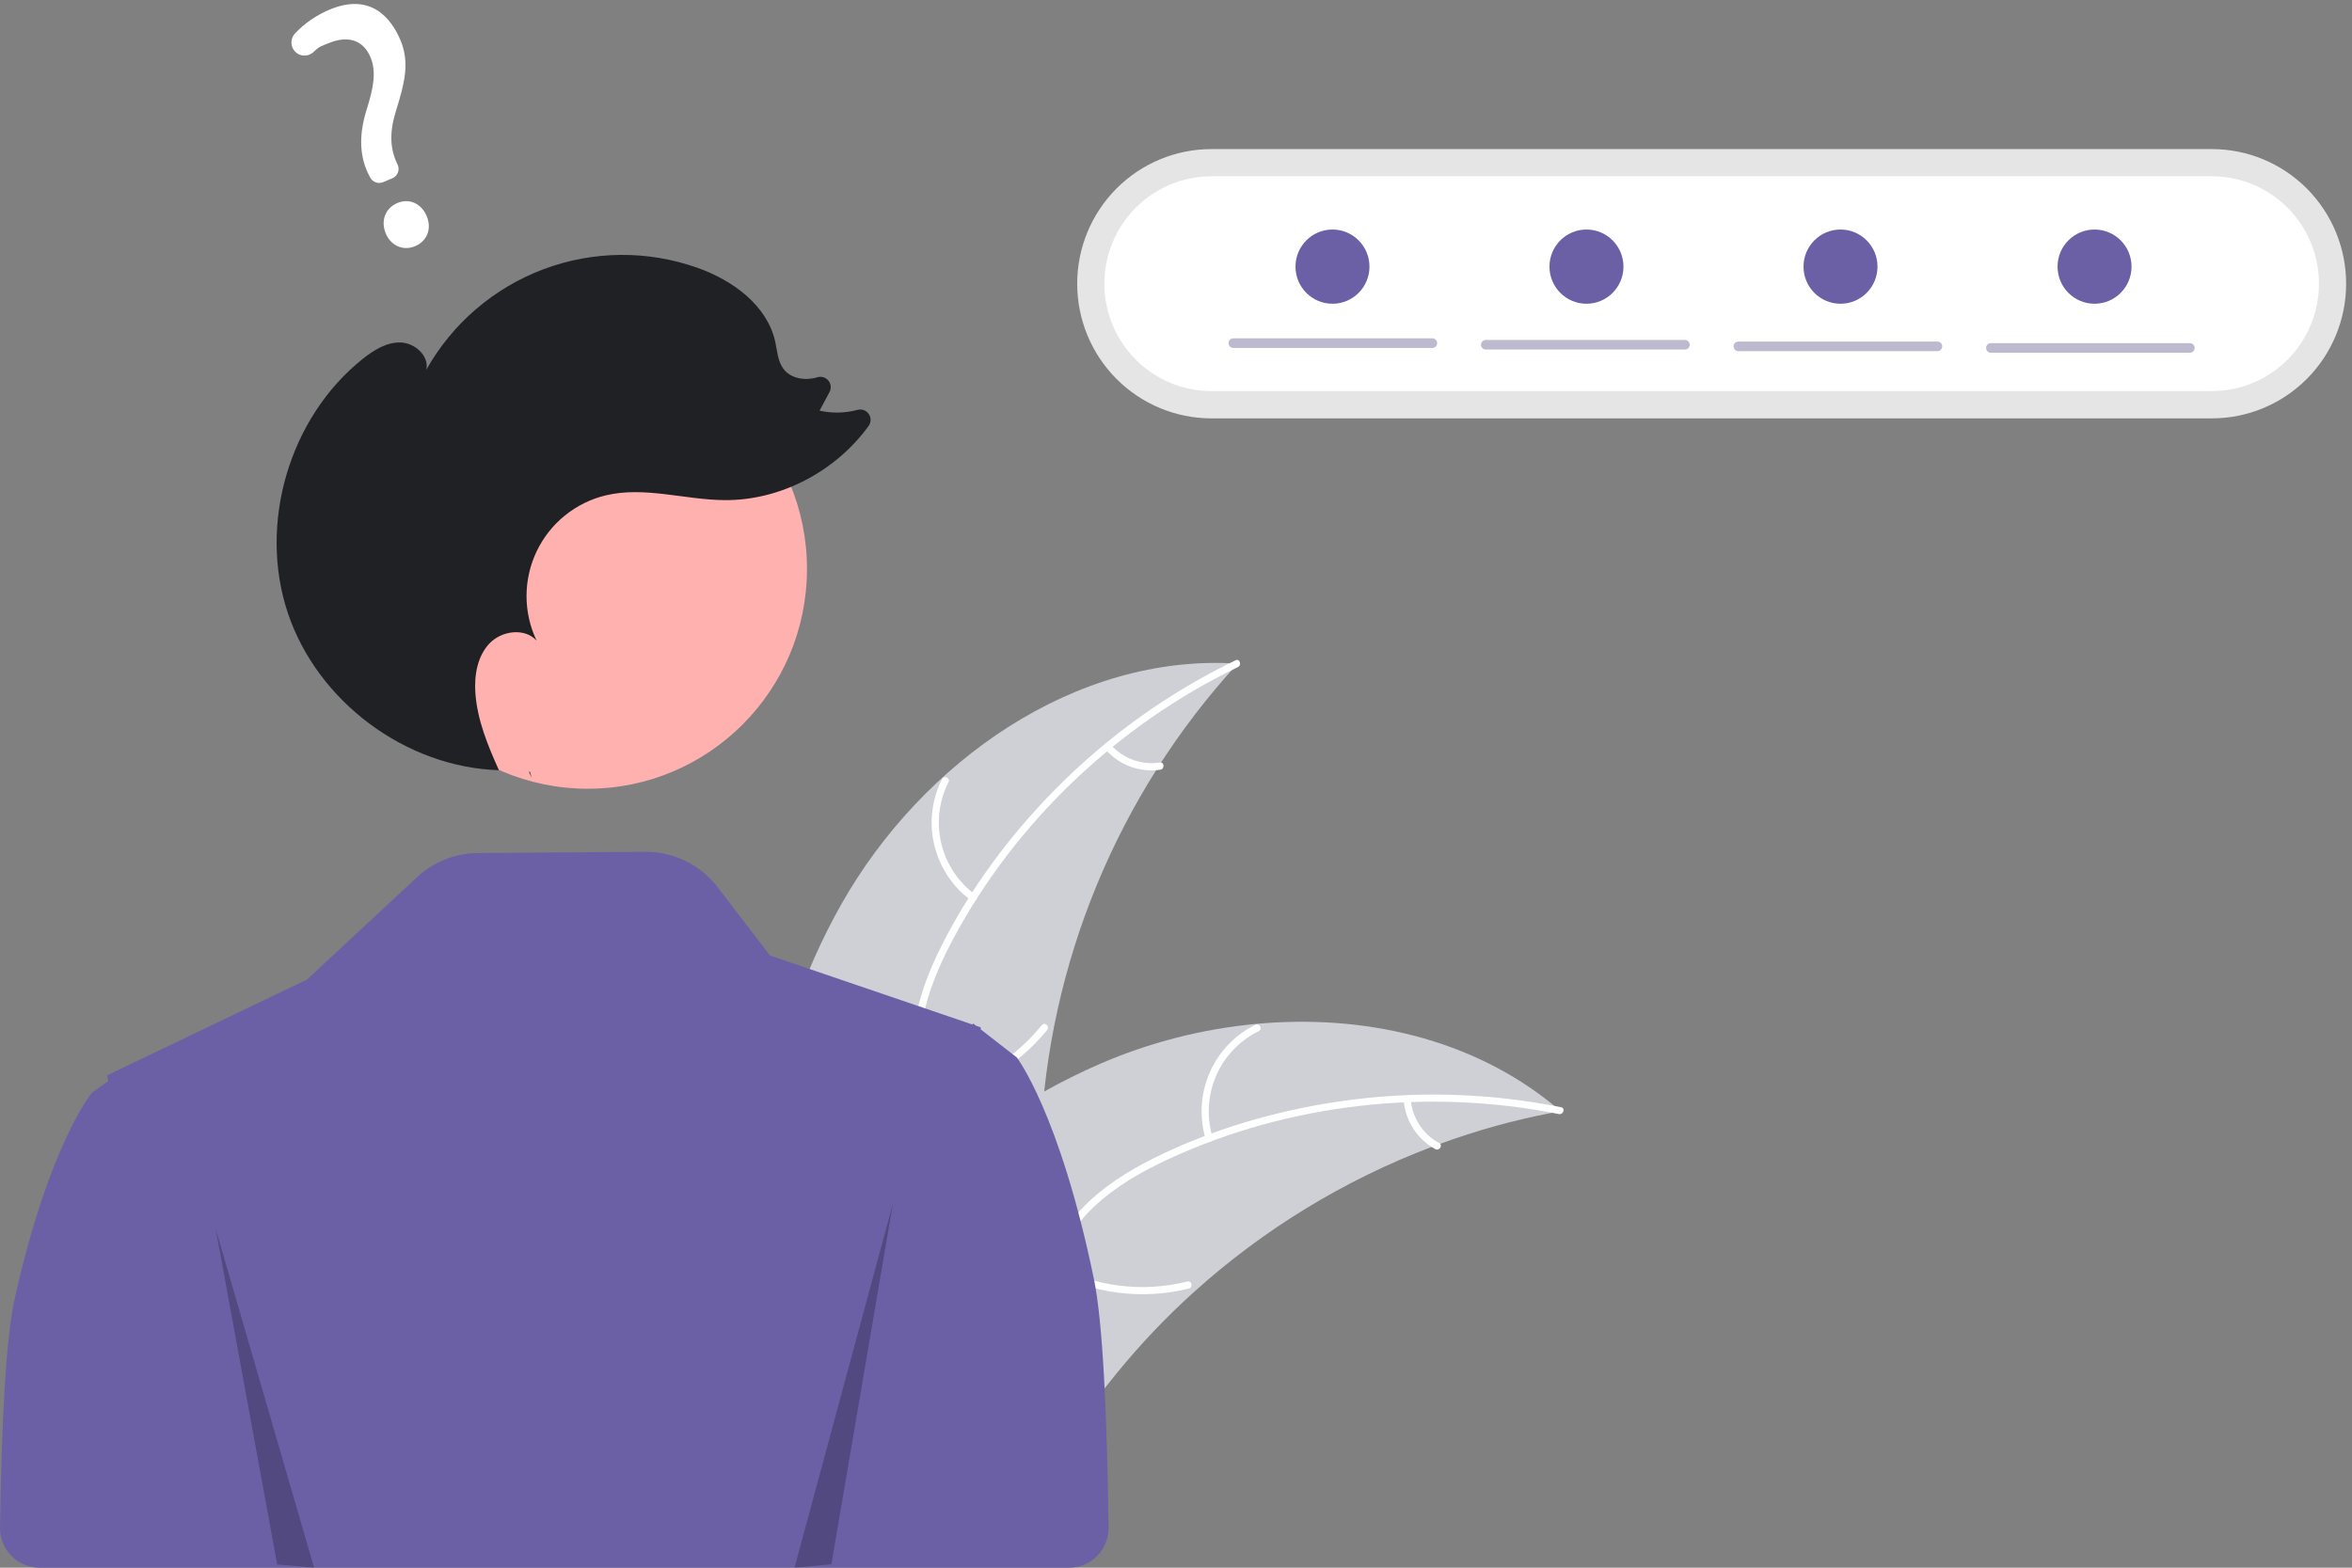 <svg width="198" height="132" viewBox="0 0 198 132" fill="none" xmlns="http://www.w3.org/2000/svg">
    <rect x="0" y="0" width="198" height="132" fill="#808080" stroke="none"/>
    <g clip-path="url(#clip0_7147_1829)">
        <path d="M70.842 76.108C77.611 64.164 90.522 54.993 104.189 55.876C94.108 66.874 88.229 81.094 87.593 96.021C87.368 101.779 87.717 108.206 83.906 112.518C81.534 115.2 77.91 116.499 74.347 116.772C70.783 117.044 67.22 116.399 63.704 115.755L62.851 116.018C62.526 102.283 64.074 88.052 70.842 76.108Z" fill="#CED0D6"/>
        <path d="M104.213 56.167C94.106 61.048 85.488 69.199 80.198 79.141C79.054 81.29 78.08 83.57 77.655 85.981C77.231 88.393 77.527 90.689 78.349 92.979C79.099 95.074 80.109 97.129 80.339 99.37C80.582 101.731 79.716 103.94 78.156 105.693C76.248 107.837 73.686 109.166 71.135 110.378C68.303 111.724 65.34 113.077 63.334 115.589C63.09 115.894 62.634 115.498 62.877 115.194C66.367 110.823 72.341 110.002 76.484 106.481C78.417 104.838 79.868 102.601 79.776 99.98C79.696 97.688 78.657 95.568 77.879 93.454C77.061 91.234 76.654 89.002 76.947 86.636C77.247 84.215 78.133 81.892 79.218 79.723C81.662 74.831 85.007 70.34 88.84 66.457C93.245 61.994 98.378 58.321 104.017 55.594C104.366 55.425 104.559 56 104.213 56.167Z" fill="white"/>
        <path d="M81.745 75.817C80.196 74.68 79.1 73.028 78.653 71.156C78.205 69.283 78.436 67.312 79.304 65.595C79.48 65.248 80.026 65.507 79.849 65.854C79.038 67.452 78.823 69.288 79.243 71.031C79.664 72.774 80.691 74.308 82.14 75.358C82.454 75.587 82.058 76.044 81.745 75.817Z" fill="white"/>
        <path d="M77.825 91.966C81.707 91.397 85.233 89.381 87.699 86.32C87.944 86.016 88.4 86.412 88.156 86.716C85.584 89.896 81.91 91.987 77.869 92.57C77.484 92.625 77.441 92.021 77.825 91.966Z" fill="white"/>
        <path d="M93.545 62.742C94.053 63.307 94.693 63.736 95.408 63.992C96.122 64.248 96.889 64.321 97.639 64.206C98.023 64.146 98.065 64.75 97.683 64.81C96.854 64.933 96.007 64.851 95.217 64.57C94.427 64.29 93.718 63.819 93.15 63.2C93.092 63.146 93.056 63.072 93.051 62.993C93.045 62.914 93.069 62.835 93.119 62.773C93.172 62.713 93.246 62.676 93.326 62.67C93.405 62.664 93.484 62.69 93.545 62.742Z" fill="white"/>
        <path d="M131.381 93.558C131.142 93.603 130.903 93.647 130.662 93.696C127.453 94.31 124.299 95.185 121.231 96.311C120.992 96.395 120.752 96.483 120.516 96.573C113.153 99.366 106.372 103.506 100.516 108.783C98.187 110.884 96.022 113.161 94.038 115.592C91.298 118.95 88.593 122.81 85.013 125C84.642 125.232 84.257 125.442 83.86 125.627L63.235 117.044C63.198 117.001 63.159 116.963 63.121 116.92L62.282 116.615C62.376 116.482 62.476 116.347 62.569 116.214C62.623 116.137 62.682 116.062 62.736 115.985C62.773 115.934 62.811 115.883 62.842 115.835C62.854 115.818 62.867 115.801 62.877 115.789C62.908 115.741 62.942 115.7 62.971 115.657C63.527 114.898 64.09 114.141 64.659 113.388C64.661 113.383 64.661 113.383 64.668 113.38C69.017 107.649 73.882 102.232 79.412 97.728C79.579 97.592 79.747 97.452 79.923 97.32C82.427 95.304 85.091 93.496 87.888 91.915C89.423 91.055 91 90.272 92.614 89.571C96.786 87.769 101.215 86.635 105.738 86.213C114.756 85.373 123.941 87.436 130.857 93.119C131.034 93.264 131.206 93.408 131.381 93.558Z" fill="#CED0D6"/>
        <path d="M131.233 93.804C120.234 91.597 108.461 92.9 98.271 97.643C96.068 98.668 93.922 99.9 92.136 101.569C90.349 103.238 89.208 105.25 88.489 107.575C87.831 109.701 87.404 111.952 86.243 113.88C85.019 115.912 83.002 117.152 80.705 117.61C77.894 118.17 75.051 117.683 72.286 117.111C69.217 116.475 66.039 115.765 62.93 116.56C62.553 116.656 62.427 116.064 62.803 115.968C68.212 114.586 73.475 117.538 78.896 117.229C81.426 117.085 83.927 116.176 85.427 114.027C86.739 112.149 87.181 109.828 87.829 107.67C88.508 105.404 89.522 103.376 91.177 101.664C92.869 99.912 94.971 98.593 97.139 97.516C102.027 95.086 107.393 93.521 112.783 92.735C118.979 91.832 125.282 91.999 131.421 93.228C131.801 93.305 131.611 93.88 131.233 93.804Z" fill="white"/>
        <path d="M101.5 95.922C100.945 94.079 101.061 92.098 101.828 90.333C102.594 88.568 103.962 87.133 105.685 86.286C106.035 86.116 106.315 86.652 105.965 86.823C104.358 87.609 103.085 88.945 102.374 90.59C101.664 92.235 101.563 94.081 102.09 95.794C102.204 96.167 101.613 96.293 101.5 95.922Z" fill="white"/>
        <path d="M88.68 106.449C92.121 108.34 96.147 108.859 99.953 107.905C100.33 107.81 100.457 108.402 100.081 108.497C96.118 109.483 91.93 108.933 88.353 106.958C88.012 106.769 88.341 106.262 88.68 106.449Z" fill="white"/>
        <path d="M118.765 92.606C118.832 93.364 119.085 94.094 119.502 94.729C119.919 95.365 120.487 95.886 121.155 96.247C121.498 96.431 121.169 96.939 120.828 96.756C120.092 96.354 119.465 95.777 119.003 95.076C118.54 94.375 118.256 93.57 118.175 92.734C118.161 92.655 118.177 92.575 118.22 92.508C118.263 92.441 118.329 92.393 118.406 92.374C118.485 92.357 118.566 92.372 118.633 92.416C118.7 92.459 118.748 92.528 118.765 92.606Z" fill="white"/>
        <path d="M92.095 107.718C89.206 93.708 85.596 89.037 85.596 89.037L84.216 87.963L82.558 86.671L82.566 86.505L82.172 86.371L82.08 86.299L81.928 86.182L81.904 86.208L81.852 86.262L74.346 83.702L64.823 80.457L60.414 74.707C59.696 73.771 58.771 73.014 57.712 72.496C56.654 71.978 55.49 71.713 54.312 71.722L40.229 71.826C38.325 71.841 36.495 72.569 35.099 73.868L25.842 82.481L11.418 89.391L11.394 89.367L11.242 89.476L9.014 90.545L9.106 91.025L7.727 92.023C7.727 92.023 4.116 96.37 1.227 109.406C0.493 112.723 0.131 119.839 0 128.607C-0.006 129.051 0.075 129.491 0.24 129.903C0.405 130.315 0.649 130.69 0.959 131.006C1.27 131.322 1.64 131.573 2.047 131.744C2.455 131.915 2.893 132.004 3.335 132.004H80.375L89.99 132.004C90.432 132.004 90.87 131.915 91.277 131.744C91.685 131.573 92.055 131.322 92.365 131.007C92.675 130.691 92.92 130.317 93.085 129.905C93.249 129.494 93.331 129.054 93.325 128.611C93.198 119.07 92.836 111.315 92.095 107.718Z" fill="#6B60A5"/>
        <path d="M101.983 12.553C98.986 12.553 96.111 13.747 93.992 15.873C91.872 17.999 90.682 20.883 90.682 23.89C90.682 26.896 91.872 29.78 93.992 31.906C96.111 34.032 98.986 35.227 101.983 35.227H186.204C189.202 35.227 192.076 34.032 194.196 31.906C196.315 29.78 197.506 26.896 197.506 23.89C197.506 20.883 196.315 17.999 194.196 15.873C192.076 13.747 189.202 12.553 186.204 12.553H101.983Z" fill="#E5E5E5"/>
        <path d="M101.983 14.844C99.592 14.844 97.299 15.796 95.609 17.492C93.918 19.188 92.969 21.488 92.969 23.886C92.969 26.285 93.918 28.585 95.609 30.28C97.299 31.976 99.592 32.929 101.983 32.929H186.204C188.595 32.929 190.888 31.976 192.578 30.28C194.269 28.585 195.218 26.285 195.218 23.886C195.218 21.488 194.269 19.188 192.578 17.492C190.888 15.796 188.595 14.844 186.204 14.844H101.983Z" fill="white"/>
        <path d="M49.483 66.412C59.673 66.412 67.934 58.125 67.934 47.903C67.934 37.681 59.673 29.395 49.483 29.395C39.294 29.395 31.033 37.681 31.033 47.903C31.033 58.125 39.294 66.412 49.483 66.412Z" fill="#FEB1AF"/>
        <path d="M44.762 65.507C44.683 65.333 44.605 65.159 44.526 64.983C44.557 64.984 44.587 64.989 44.617 64.99L44.762 65.507Z" fill="#2F2E41"/>
        <path d="M30.517 30.233C31.45 29.487 32.541 28.8 33.734 28.838C34.927 28.877 36.137 29.958 35.89 31.129C38.081 27.237 41.569 24.243 45.742 22.674C49.914 21.104 54.505 21.059 58.707 22.547C61.672 23.596 64.58 25.695 65.261 28.775C65.436 29.566 65.474 30.432 65.966 31.074C66.586 31.884 67.773 32.067 68.751 31.782C68.76 31.779 68.77 31.776 68.78 31.773C68.945 31.717 69.123 31.711 69.291 31.757C69.46 31.803 69.61 31.899 69.724 32.032C69.837 32.165 69.908 32.329 69.928 32.503C69.947 32.677 69.914 32.853 69.833 33.008L68.994 34.577C70.052 34.814 71.151 34.791 72.197 34.509C72.371 34.463 72.555 34.473 72.723 34.536C72.892 34.599 73.037 34.713 73.138 34.862C73.239 35.011 73.292 35.187 73.289 35.368C73.287 35.548 73.228 35.723 73.122 35.869C70.356 39.679 65.734 42.14 61.017 42.111C57.665 42.09 54.278 40.931 51.015 41.705C49.753 42.004 48.574 42.583 47.564 43.399C46.553 44.215 45.738 45.247 45.178 46.42C44.618 47.594 44.326 48.878 44.325 50.179C44.324 51.48 44.613 52.765 45.172 53.939C44.169 52.839 42.232 53.1 41.207 54.178C40.181 55.256 39.916 56.866 40.019 58.352C40.177 60.626 41.065 62.768 42.002 64.853C34.153 64.605 26.73 59.082 24.231 51.612C21.721 44.111 24.351 35.168 30.517 30.233Z" fill="#1F2125"/>
        <path opacity="0.27" d="M18.161 103.484L23.336 131.729L26.441 132L18.161 103.484Z" fill="#100D23"/>
        <path opacity="0.27" d="M75.165 101.355L69.99 131.71L66.885 132.001L75.165 101.355Z" fill="#100D23"/>
        <path d="M34.934 20.733C33.941 21.149 32.906 20.694 32.472 19.65C32.031 18.591 32.443 17.516 33.451 17.094C34.459 16.672 35.476 17.128 35.924 18.204C36.365 19.264 35.958 20.304 34.934 20.733ZM33.033 15.009L32.244 15.34C32.047 15.421 31.826 15.426 31.626 15.352C31.426 15.279 31.261 15.132 31.163 14.942L31.124 14.866C30.275 13.33 30.178 11.463 30.837 9.321C31.447 7.399 31.7 6.047 31.191 4.823C30.601 3.407 29.343 2.964 27.738 3.606C27.116 3.867 26.918 3.863 26.428 4.35C26.321 4.457 26.194 4.542 26.054 4.599C25.915 4.656 25.765 4.684 25.614 4.682C25.468 4.68 25.324 4.649 25.19 4.59C25.056 4.531 24.936 4.446 24.836 4.34C24.643 4.134 24.535 3.863 24.533 3.581C24.532 3.299 24.637 3.027 24.828 2.82C25.651 1.955 26.644 1.271 27.744 0.811C31.192 -0.633 32.928 1.499 33.722 3.407C34.499 5.274 34.062 7.005 33.36 9.248C32.772 11.112 32.806 12.493 33.474 13.866C33.522 13.97 33.549 14.082 33.553 14.197C33.557 14.311 33.538 14.425 33.496 14.532C33.455 14.639 33.393 14.736 33.313 14.818C33.234 14.9 33.138 14.965 33.033 15.009Z" fill="white"/>
        <path d="M120.585 29.297H103.828C103.775 29.297 103.722 29.287 103.673 29.267C103.624 29.247 103.579 29.217 103.541 29.18C103.503 29.142 103.473 29.097 103.453 29.048C103.432 28.998 103.422 28.946 103.422 28.892C103.422 28.839 103.432 28.786 103.453 28.737C103.473 28.687 103.503 28.643 103.541 28.605C103.579 28.567 103.624 28.538 103.673 28.517C103.722 28.497 103.775 28.487 103.828 28.487H120.585C120.692 28.488 120.794 28.531 120.869 28.607C120.944 28.683 120.986 28.785 120.986 28.892C120.986 28.999 120.944 29.102 120.869 29.177C120.794 29.253 120.692 29.296 120.585 29.297Z" fill="#BDBAD0"/>
        <path d="M141.84 29.433H125.083C125.03 29.433 124.977 29.423 124.928 29.403C124.879 29.383 124.834 29.353 124.796 29.315C124.758 29.278 124.728 29.233 124.708 29.183C124.687 29.134 124.677 29.081 124.677 29.028C124.677 28.974 124.687 28.922 124.708 28.872C124.728 28.823 124.758 28.778 124.796 28.741C124.834 28.703 124.879 28.673 124.928 28.653C124.977 28.633 125.03 28.623 125.083 28.623H141.84C141.893 28.623 141.946 28.633 141.995 28.653C142.045 28.673 142.089 28.703 142.127 28.741C142.165 28.778 142.195 28.823 142.215 28.872C142.236 28.922 142.246 28.974 142.246 29.028C142.246 29.081 142.236 29.134 142.215 29.183C142.195 29.233 142.165 29.278 142.127 29.315C142.089 29.353 142.045 29.383 141.995 29.403C141.946 29.423 141.893 29.433 141.84 29.433Z" fill="#BDBAD0"/>
        <path d="M163.097 29.568H146.34C146.234 29.567 146.132 29.524 146.057 29.448C145.982 29.372 145.939 29.27 145.939 29.163C145.939 29.056 145.982 28.953 146.057 28.877C146.132 28.802 146.234 28.759 146.34 28.758H163.097C163.151 28.758 163.203 28.768 163.253 28.788C163.302 28.808 163.347 28.838 163.384 28.875C163.422 28.913 163.452 28.958 163.473 29.007C163.493 29.056 163.504 29.109 163.504 29.163C163.504 29.216 163.493 29.269 163.473 29.318C163.452 29.368 163.422 29.412 163.384 29.45C163.347 29.488 163.302 29.517 163.253 29.538C163.203 29.558 163.151 29.568 163.097 29.568Z" fill="#BDBAD0"/>
        <path d="M184.355 29.702H167.598C167.492 29.702 167.39 29.659 167.315 29.583C167.239 29.507 167.197 29.404 167.197 29.297C167.197 29.191 167.239 29.088 167.315 29.012C167.39 28.936 167.492 28.893 167.598 28.893H184.355C184.462 28.893 184.564 28.936 184.639 29.012C184.714 29.088 184.756 29.191 184.756 29.297C184.756 29.404 184.714 29.507 184.639 29.583C184.564 29.659 184.462 29.702 184.355 29.702Z" fill="#BDBAD0"/>
        <path d="M112.173 25.575C113.893 25.575 115.287 24.176 115.287 22.45C115.287 20.725 113.893 19.326 112.173 19.326C110.453 19.326 109.059 20.725 109.059 22.45C109.059 24.176 110.453 25.575 112.173 25.575Z" fill="#6B60A5"/>
        <path d="M133.555 25.575C135.275 25.575 136.669 24.176 136.669 22.45C136.669 20.725 135.275 19.326 133.555 19.326C131.835 19.326 130.44 20.725 130.44 22.45C130.44 24.176 131.835 25.575 133.555 25.575Z" fill="#6B60A5"/>
        <path d="M154.941 25.575C156.661 25.575 158.055 24.176 158.055 22.45C158.055 20.725 156.661 19.326 154.941 19.326C153.221 19.326 151.826 20.725 151.826 22.45C151.826 24.176 153.221 25.575 154.941 25.575Z" fill="#6B60A5"/>
        <path d="M176.326 25.575C178.046 25.575 179.441 24.176 179.441 22.45C179.441 20.725 178.046 19.326 176.326 19.326C174.606 19.326 173.212 20.725 173.212 22.45C173.212 24.176 174.606 25.575 176.326 25.575Z" fill="#6B60A5"/>
    </g>
    <defs>
        <clipPath id="clip0_7147_1829">
            <rect width="197.502" height="131.668" fill="white" transform="translate(0 0.332)"/>
        </clipPath>
    </defs>
</svg>
